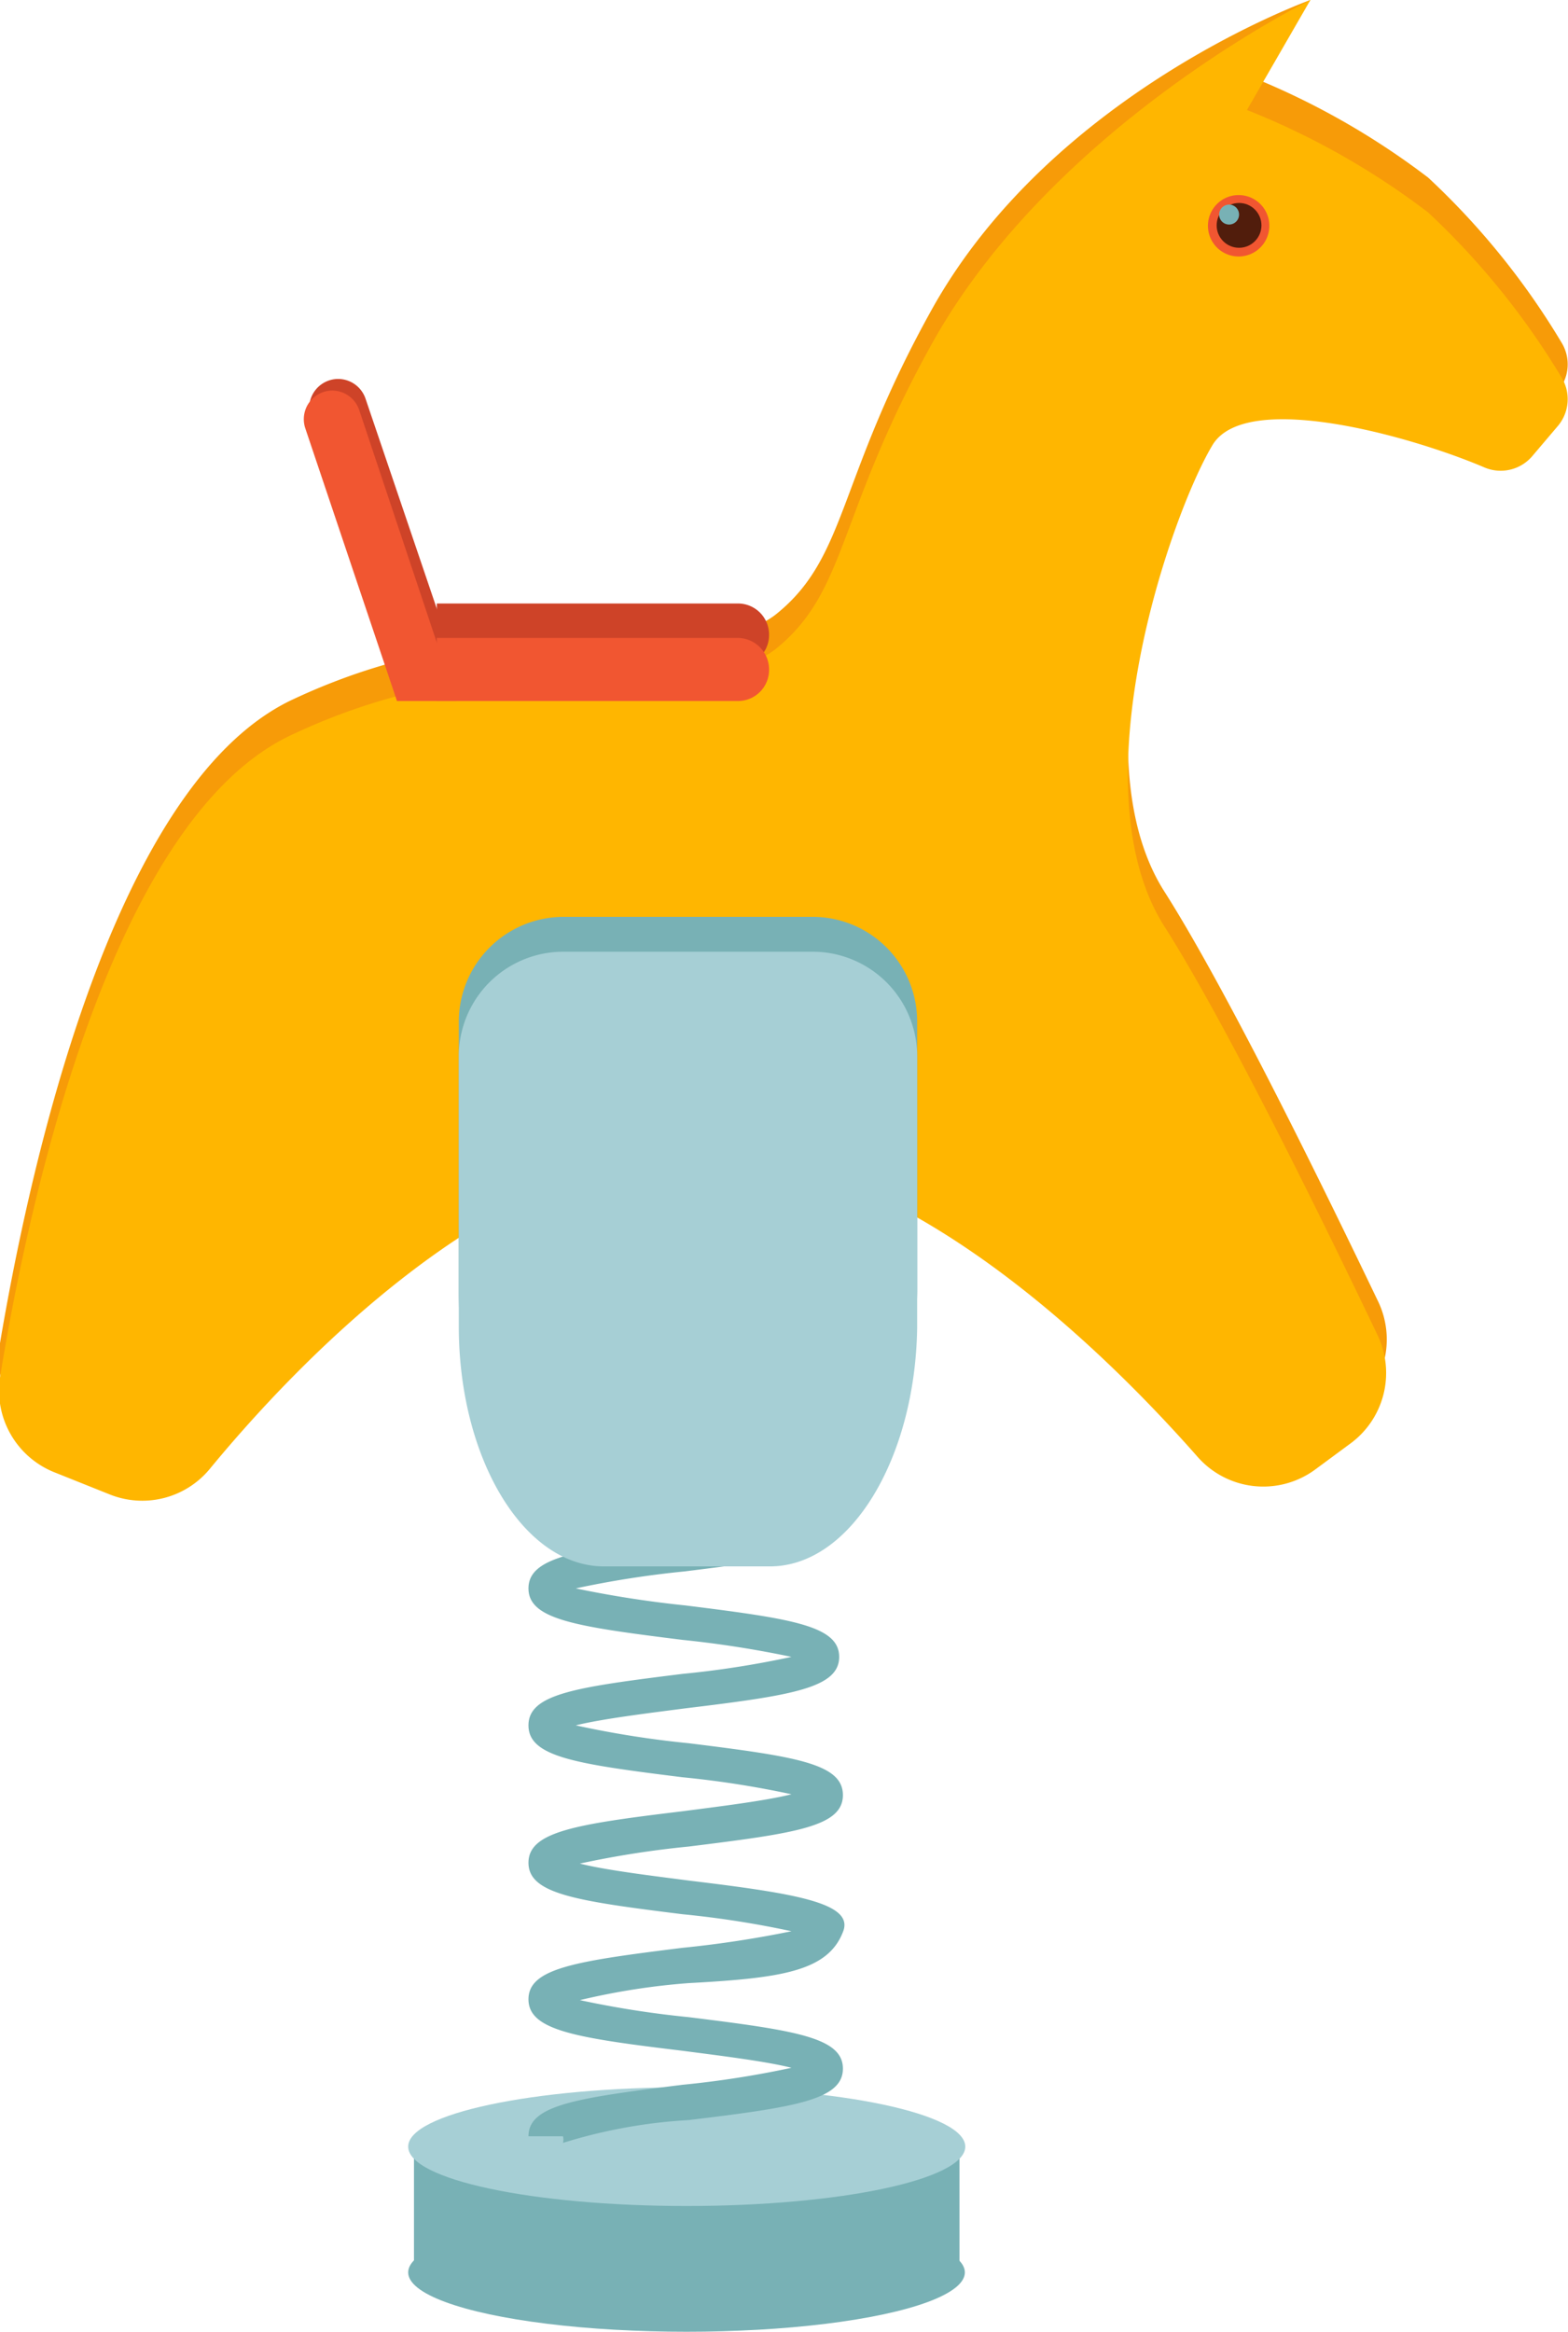 <svg xmlns="http://www.w3.org/2000/svg" viewBox="0 0 37.8 56.18"><defs><style>.cls-1{fill:#78b1b5;}.cls-2{fill:#a6cfd5;}.cls-3{fill:#f79b08;}.cls-4{fill:#ce4328;}.cls-5{fill:#ffb600;}.cls-6{fill:#f15631;}.cls-7{fill:#511d0c;}</style></defs><g id="レイヤー_2" data-name="レイヤー 2"><g id="Layer_1" data-name="Layer 1"><ellipse class="cls-1" cx="16.55" cy="54.75" rx="6.71" ry="1.43"/><rect class="cls-1" x="9.98" y="51.72" width="13.15" height="2.89"/><path class="cls-2" d="M23.27,51.72c0,.79-3,1.43-6.72,1.43s-6.71-.64-6.71-1.43,3-1.43,6.71-1.43S23.27,50.93,23.27,51.72Z"/><path class="cls-1" d="M13.57,51.63a.26.26,0,0,0,0-.16h-.83c0-.75,1.14-.92,3.71-1.24a23.21,23.21,0,0,0,2.63-.41c-.63-.16-1.79-.3-2.63-.41-2.57-.31-3.71-.49-3.71-1.24s1.14-.92,3.71-1.24a25.89,25.89,0,0,0,2.63-.4,23.21,23.21,0,0,0-2.63-.41c-2.57-.32-3.71-.49-3.71-1.24s1.14-.93,3.71-1.24c.84-.11,2-.25,2.63-.41a23.21,23.21,0,0,0-2.63-.41c-2.57-.32-3.71-.49-3.71-1.25s1.14-.92,3.71-1.24a22.86,22.86,0,0,0,2.63-.41,25.28,25.28,0,0,0-2.63-.41c-2.57-.32-3.71-.49-3.71-1.24s1.14-.93,3.71-1.24a12.43,12.43,0,0,0,3-.58.27.27,0,0,0-.06.16h.84c0,.76-1.14.93-3.72,1.25a23.58,23.58,0,0,0-2.63.41,25.93,25.93,0,0,0,2.64.41c2.57.32,3.71.49,3.71,1.24s-1.14.93-3.71,1.24c-.84.11-2,.25-2.64.41A23.58,23.58,0,0,0,16.6,42c2.58.32,3.72.49,3.72,1.25s-1.14.92-3.72,1.24a23,23,0,0,0-2.62.41c.62.16,1.79.3,2.63.41,2.57.31,4,.54,3.71,1.24-.37.95-1.5,1.11-3.72,1.23a16.59,16.59,0,0,0-2.62.41,23.38,23.38,0,0,0,2.62.41c2.58.32,3.72.49,3.72,1.24s-1.14.93-3.72,1.24A12.55,12.55,0,0,0,13.57,51.63Z"/><path class="cls-3" d="M30.06,1.81a18.36,18.36,0,0,1,4.37,2.47,18.17,18.17,0,0,1,3.23,4,1,1,0,0,1-.11,1.15l-.62.72a1,1,0,0,1-1.15.26C34,9.66,30,8.55,29.22,9.91c-1,1.67-3.28,8.23-1.15,11.57,1.54,2.42,3.93,7.33,5.14,9.85A2.12,2.12,0,0,1,32.54,34l-.84.61a2.11,2.11,0,0,1-2.83-.31c-2.21-2.51-7.08-7.34-11.93-7.34-5,0-9.9,5.22-11.89,7.65a2.11,2.11,0,0,1-2.42.61l-1.3-.52A2.11,2.11,0,0,1,0,32.36C.66,28.46,2.63,19,7,16.88c5.58-2.65,10-.7,11.72-2.09s1.45-3.24,3.78-7.4C25.44,2.19,31.59,0,31.59,0Z"/><path class="cls-4" d="M17.79,16.05H10.53V14.54h7.26a.75.75,0,0,1,.75.75h0A.75.75,0,0,1,17.79,16.05Z"/><path class="cls-4" d="M11,16.05H9.57l-2.08-6a.7.7,0,0,1,.66-.92h0a.7.7,0,0,1,.66.47Z"/><path class="cls-5" d="M30.06,2.65a18.36,18.36,0,0,1,4.37,2.47,18.4,18.4,0,0,1,3.23,4,1,1,0,0,1-.11,1.15l-.62.73a1,1,0,0,1-1.15.26C34,10.5,30,9.38,29.22,10.74c-1,1.68-3.28,8.23-1.15,11.58,1.54,2.42,3.93,7.32,5.14,9.85a2.11,2.11,0,0,1-.67,2.62l-.84.62a2.11,2.11,0,0,1-2.83-.31c-2.21-2.51-7.08-7.34-11.93-7.34-5,0-9.9,5.22-11.89,7.64A2.11,2.11,0,0,1,2.63,36l-1.3-.52A2.12,2.12,0,0,1,0,33.19c.63-3.9,2.6-13.38,7-15.47,5.58-2.65,10-.7,11.72-2.1s1.45-3.23,3.78-7.4C25.44,3,31.59,0,31.59,0Z"/><path class="cls-1" d="M18.56,36.91h-4c-1.93,0-3.5-2.6-3.5-5.79v-6.5a2.53,2.53,0,0,1,2.53-2.53h6a2.52,2.52,0,0,1,2.52,2.53v6.5C22.06,34.31,20.5,36.91,18.56,36.91Z"/><path class="cls-2" d="M18.56,37.74h-4c-1.93,0-3.5-2.59-3.5-5.79v-6.5a2.52,2.52,0,0,1,2.53-2.52h6a2.52,2.52,0,0,1,2.52,2.52V32C22.06,35.15,20.5,37.74,18.56,37.74Z"/><path class="cls-6" d="M17.79,16.89H10.53V15.37h7.26a.76.76,0,0,1,.75.76h0A.75.75,0,0,1,17.79,16.89Z"/><path class="cls-6" d="M11,16.89H9.57L7.36,10.32A.69.69,0,0,1,8,9.41H8a.69.69,0,0,1,.66.47Z"/><path class="cls-6" d="M30.6,5.43a.74.74,0,1,1-.73-.73A.74.74,0,0,1,30.6,5.43Z"/><circle class="cls-7" cx="29.87" cy="5.43" r="0.54"/><path class="cls-1" d="M29.87,5.17a.24.24,0,0,1-.48,0,.24.24,0,0,1,.48,0Z"/></g></g></svg>